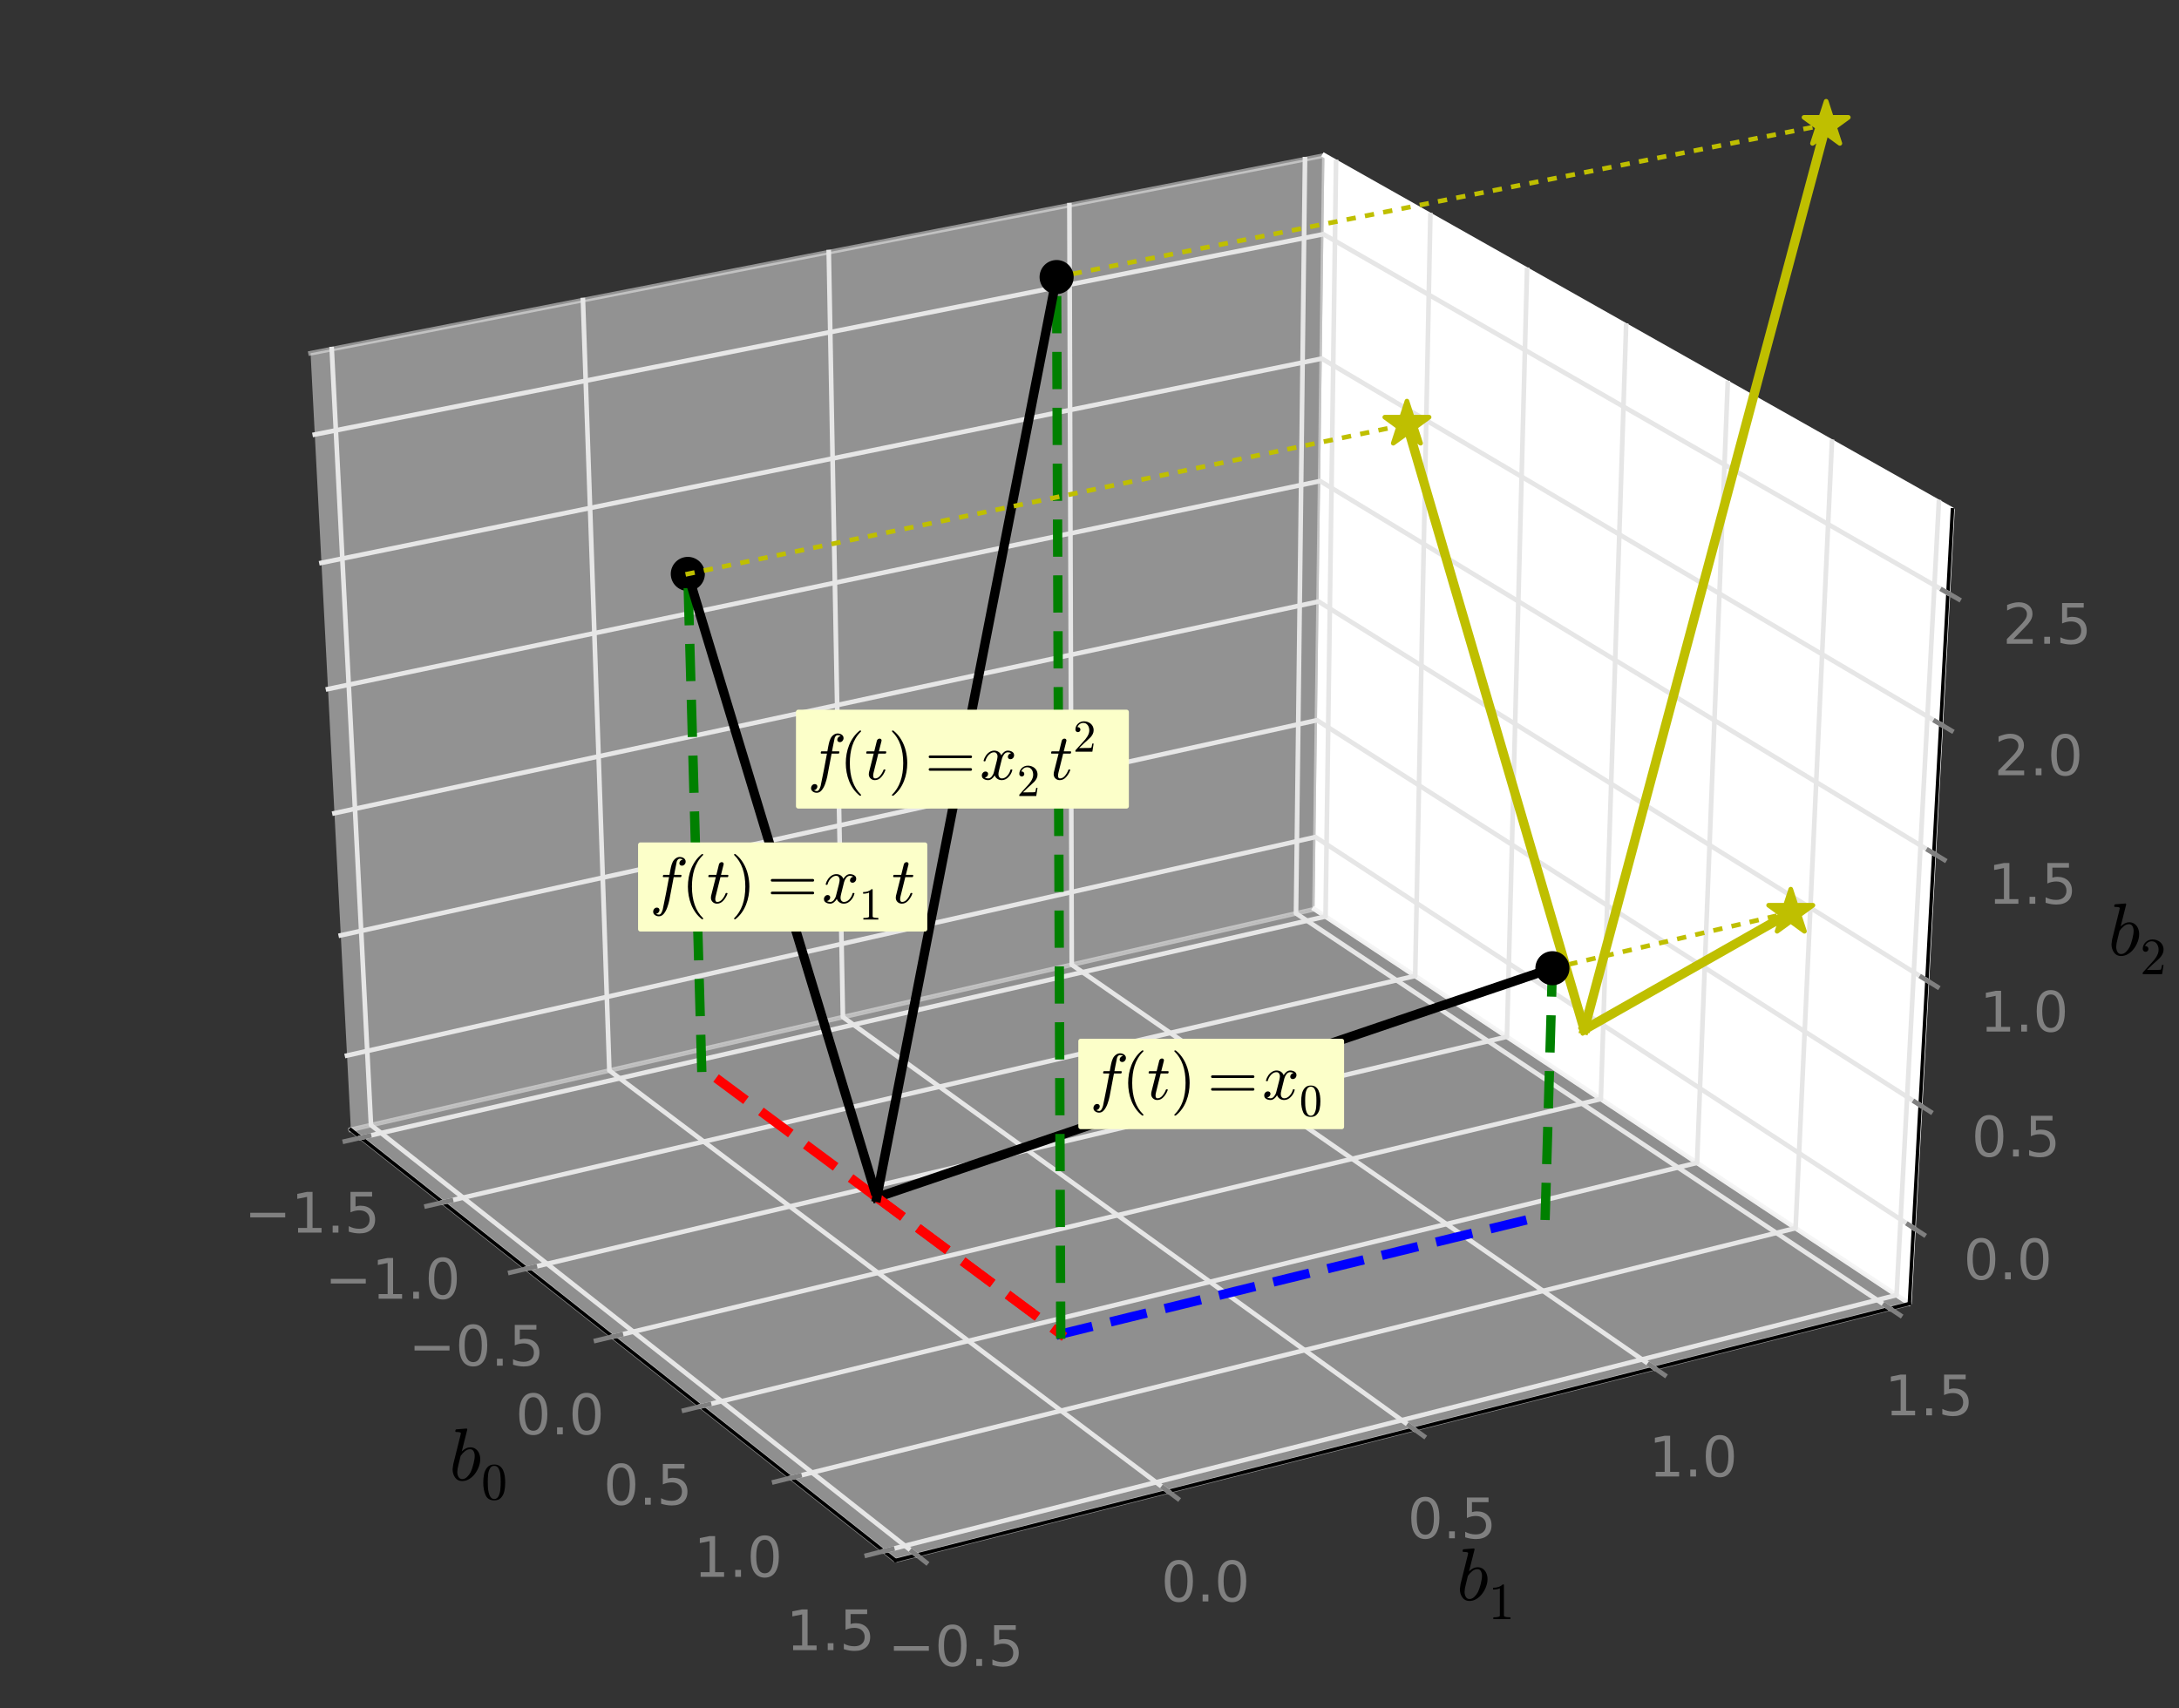 <?xml version="1.0" encoding="utf-8" standalone="no"?>
<!DOCTYPE svg PUBLIC "-//W3C//DTD SVG 1.1//EN"
  "http://www.w3.org/Graphics/SVG/1.1/DTD/svg11.dtd">
<!-- Created with matplotlib (http://matplotlib.org/) -->
<svg height="367pt" version="1.1" viewBox="0 0 468 367" width="468pt" xmlns="http://www.w3.org/2000/svg" xmlns:xlink="http://www.w3.org/1999/xlink">
 <rect x="0" y="0" width="468" height="367" fill="#333333" stroke="none"/>
 <defs>
  <style type="text/css">
*{stroke-linecap:square;stroke-linejoin:round;}
  </style>
 </defs>
 <g id="figure_1">
  <g id="patch_1">
   <path d="
M0 367.2
L468 367.2
L468 0
L0 0
z
" style="fill:none;opacity:0.0;"/>
  </g>
  <g id="patch_2">
   <path d="
M10.8 356.4
L457.2 356.4
L457.2 10.8
L10.8 10.8
z
" style="fill:none;opacity:0.0;"/>
  </g>
  <g id="pane3d_1">
   <g id="patch_3">
    <path d="
M75.363 242.673
L282.326 195.301
L284.453 33.39
L66.704 75.879" style="fill:#f2f2f2;opacity:0.5;stroke:#f2f2f2;"/>
   </g>
  </g>
  <g id="pane3d_2">
   <g id="patch_4">
    <path d="
M282.326 195.301
L410.088 280.035
L419.338 109.521
L284.453 33.39" style="fill:#ffffff;stroke:#ffffff;"/>
   </g>
  </g>
  <g id="pane3d_3">
   <g id="patch_5">
    <path d="
M75.363 242.673
L192.335 335.206
L410.088 280.035
L282.326 195.301" style="fill:#ececec;opacity:0.5;stroke:#ececec;"/>
   </g>
  </g>
  <g id="axis3d_1">
   <g id="line2d_1">
    <path d="
M75.363 242.673
L192.335 335.206" style="fill:none;stroke:#000000;stroke-width:0.75;"/>
   </g>
   <g id="text_1">
    <!-- $b_0$ -->
    <defs>
     <path d="
M17.281 -1.125
Q11.234 -1.125 7.859 3.609
Q4.5 8.344 4.5 14.703
Q4.5 15.625 4.953 18.328
Q5.422 21.047 5.422 21.688
L15.094 60.5
Q15.484 62.203 15.578 63.188
Q15.578 64.797 9.078 64.797
Q8.109 64.797 8.109 66.109
Q8.156 66.359 8.328 66.984
Q8.5 67.625 8.766 67.969
Q9.031 68.312 9.516 68.312
L23 69.391
Q24.219 69.391 24.219 68.109
L16.797 38.625
Q22.469 44.188 28.219 44.188
Q32.469 44.188 35.516 41.938
Q38.578 39.703 40.094 36.031
Q41.609 32.375 41.609 28.219
Q41.609 23.391 39.719 18.234
Q37.844 13.094 34.516 8.672
Q31.203 4.25 26.75 1.562
Q22.312 -1.125 17.281 -1.125
M17.484 1.516
Q20.906 1.516 23.875 4.375
Q26.859 7.234 28.719 10.797
Q30.719 14.797 32.453 21.656
Q34.188 28.516 34.188 32.625
Q34.188 36.188 32.688 38.891
Q31.203 41.609 27.984 41.609
Q24.359 41.609 21.062 38.938
Q17.781 36.281 15.281 32.625
L12.5 21.297
Q10.891 14.984 10.797 11.188
Q10.797 7.422 12.422 4.469
Q14.062 1.516 17.484 1.516" id="Cmmi10-62"/>
     <path d="
M25 -2.203
Q12.75 -2.203 8.328 7.875
Q3.906 17.969 3.906 31.891
Q3.906 40.578 5.484 48.234
Q7.078 55.906 11.781 61.25
Q16.5 66.609 25 66.609
Q31.594 66.609 35.781 63.375
Q39.984 60.156 42.188 55.047
Q44.391 49.953 45.188 44.109
Q46 38.281 46 31.891
Q46 23.297 44.406 15.797
Q42.828 8.297 38.188 3.047
Q33.547 -2.203 25 -2.203
M25 0.391
Q30.562 0.391 33.297 6.094
Q36.031 11.812 36.672 18.75
Q37.312 25.688 37.312 33.5
Q37.312 41.016 36.672 47.359
Q36.031 53.719 33.312 58.859
Q30.609 64.016 25 64.016
Q19.344 64.016 16.609 58.828
Q13.875 53.656 13.234 47.328
Q12.594 41.016 12.594 33.5
Q12.594 27.938 12.859 23
Q13.141 18.062 14.312 12.812
Q15.484 7.562 18.094 3.969
Q20.703 0.391 25 0.391" id="Cmr10-30"/>
    </defs>
    <g transform="translate(96.488 322.559)scale(0.16 -0.16)">
     <use transform="translate(0.0 28.609)" xlink:href="#Cmmi10-62"/>
     <use transform="translate(42.92 3.1)scale(0.7)" xlink:href="#Cmr10-30"/>
    </g>
   </g>
   <g id="Line3DCollection_1">
    <defs>
     <path d="
M77.531 -122.813
L284.701 -170.324
L286.951 -332.4" id="C0_0_cc56c99edb"/>
     <path d="
M95.107 -108.909
L303.951 -157.557
L307.209 -320.966" id="C0_1_e7833f6ae7"/>
     <path d="
M113.115 -94.663
L323.654 -144.489
L327.97 -309.248" id="C0_2_6eb95b8d2a"/>
     <path d="
M131.573 -80.061
L343.827 -131.11
L349.252 -297.237" id="C0_3_75767292d0"/>
     <path d="
M150.495 -65.092
L364.487 -117.408
L371.074 -284.92" id="C0_4_7adedf9a8d"/>
     <path d="
M169.902 -49.74
L385.651 -103.372
L393.458 -272.286" id="C0_5_cd16105e65"/>
     <path d="
M189.81 -33.991
L407.339 -88.988
L416.425 -259.323" id="C0_6_b8be40af6e"/>
    </defs>
    <use style="fill:none;stroke:#e6e6e6;stroke-linecap:butt;" x="0" xlink:href="#C0_0_cc56c99edb" y="367.2"/>
    <use style="fill:none;stroke:#e6e6e6;stroke-linecap:butt;" x="0" xlink:href="#C0_1_e7833f6ae7" y="367.2"/>
    <use style="fill:none;stroke:#e6e6e6;stroke-linecap:butt;" x="0" xlink:href="#C0_2_6eb95b8d2a" y="367.2"/>
    <use style="fill:none;stroke:#e6e6e6;stroke-linecap:butt;" x="0" xlink:href="#C0_3_75767292d0" y="367.2"/>
    <use style="fill:none;stroke:#e6e6e6;stroke-linecap:butt;" x="0" xlink:href="#C0_4_7adedf9a8d" y="367.2"/>
    <use style="fill:none;stroke:#e6e6e6;stroke-linecap:butt;" x="0" xlink:href="#C0_5_cd16105e65" y="367.2"/>
    <use style="fill:none;stroke:#e6e6e6;stroke-linecap:butt;" x="0" xlink:href="#C0_6_b8be40af6e" y="367.2"/>
   </g>
   <g id="xtick_1">
    <g id="line2d_2">
     <path d="
M79.259 243.991
L74.07 245.181" style="fill:none;stroke:#808080;"/>
    </g>
    <g id="text_2">
     <!-- −1.5 -->
     <defs>
      <path d="
M12.406 8.297
L28.516 8.297
L28.516 63.922
L10.984 60.406
L10.984 69.391
L28.422 72.906
L38.281 72.906
L38.281 8.297
L54.391 8.297
L54.391 0
L12.406 0
z
" id="DejaVuSans-31"/>
      <path d="
M10.688 12.406
L21 12.406
L21 0
L10.688 0
z
" id="DejaVuSans-2e"/>
      <path d="
M10.797 72.906
L49.516 72.906
L49.516 64.594
L19.828 64.594
L19.828 46.734
Q21.969 47.469 24.109 47.828
Q26.266 48.188 28.422 48.188
Q40.625 48.188 47.75 41.5
Q54.891 34.812 54.891 23.391
Q54.891 11.625 47.562 5.094
Q40.234 -1.422 26.906 -1.422
Q22.312 -1.422 17.547 -0.641
Q12.797 0.141 7.719 1.703
L7.719 11.625
Q12.109 9.234 16.797 8.062
Q21.484 6.891 26.703 6.891
Q35.156 6.891 40.078 11.328
Q45.016 15.766 45.016 23.391
Q45.016 31 40.078 35.438
Q35.156 39.891 26.703 39.891
Q22.75 39.891 18.812 39.016
Q14.891 38.141 10.797 36.281
z
" id="DejaVuSans-35"/>
      <path d="
M10.594 35.5
L73.188 35.5
L73.188 27.203
L10.594 27.203
z
" id="DejaVuSans-2212"/>
     </defs>
     <g style="fill:#808080;" transform="translate(52.476 264.79)scale(0.12 -0.12)">
      <use xlink:href="#DejaVuSans-2212"/>
      <use x="83.789" xlink:href="#DejaVuSans-31"/>
      <use x="147.412" xlink:href="#DejaVuSans-2e"/>
      <use x="179.199" xlink:href="#DejaVuSans-35"/>
     </g>
    </g>
   </g>
   <g id="xtick_2">
    <g id="line2d_3">
     <path d="
M96.85 257.885
L91.616 259.104" style="fill:none;stroke:#808080;"/>
    </g>
    <g id="text_3">
     <!-- −1.0 -->
     <defs>
      <path d="
M31.781 66.406
Q24.172 66.406 20.328 58.906
Q16.5 51.422 16.5 36.375
Q16.5 21.391 20.328 13.891
Q24.172 6.391 31.781 6.391
Q39.453 6.391 43.281 13.891
Q47.125 21.391 47.125 36.375
Q47.125 51.422 43.281 58.906
Q39.453 66.406 31.781 66.406
M31.781 74.219
Q44.047 74.219 50.516 64.516
Q56.984 54.828 56.984 36.375
Q56.984 17.969 50.516 8.266
Q44.047 -1.422 31.781 -1.422
Q19.531 -1.422 13.062 8.266
Q6.594 17.969 6.594 36.375
Q6.594 54.828 13.062 64.516
Q19.531 74.219 31.781 74.219" id="DejaVuSans-30"/>
     </defs>
     <g style="fill:#808080;" transform="translate(69.778 278.988)scale(0.12 -0.12)">
      <use xlink:href="#DejaVuSans-2212"/>
      <use x="83.789" xlink:href="#DejaVuSans-31"/>
      <use x="147.412" xlink:href="#DejaVuSans-2e"/>
      <use x="179.199" xlink:href="#DejaVuSans-30"/>
     </g>
    </g>
   </g>
   <g id="xtick_3">
    <g id="line2d_4">
     <path d="
M114.874 272.121
L109.595 273.371" style="fill:none;stroke:#808080;"/>
    </g>
    <g id="text_4">
     <!-- −0.5 -->
     <g style="fill:#808080;" transform="translate(87.761 293.373)scale(0.12 -0.12)">
      <use xlink:href="#DejaVuSans-2212"/>
      <use x="83.789" xlink:href="#DejaVuSans-30"/>
      <use x="147.412" xlink:href="#DejaVuSans-2e"/>
      <use x="179.199" xlink:href="#DejaVuSans-35"/>
     </g>
    </g>
   </g>
   <g id="xtick_4">
    <g id="line2d_5">
     <path d="
M133.346 286.712
L128.021 287.993" style="fill:none;stroke:#808080;"/>
    </g>
    <g id="text_5">
     <!-- 0.0 -->
     <g style="fill:#808080;" transform="translate(110.724 308.117)scale(0.12 -0.12)">
      <use xlink:href="#DejaVuSans-30"/>
      <use x="63.623" xlink:href="#DejaVuSans-2e"/>
      <use x="95.41" xlink:href="#DejaVuSans-30"/>
     </g>
    </g>
   </g>
   <g id="xtick_5">
    <g id="line2d_6">
     <path d="
M152.285 301.67
L146.913 302.984" style="fill:none;stroke:#808080;"/>
    </g>
    <g id="text_6">
     <!-- 0.5 -->
     <g style="fill:#808080;" transform="translate(129.613 323.233)scale(0.12 -0.12)">
      <use xlink:href="#DejaVuSans-30"/>
      <use x="63.623" xlink:href="#DejaVuSans-2e"/>
      <use x="95.41" xlink:href="#DejaVuSans-35"/>
     </g>
    </g>
   </g>
   <g id="xtick_6">
    <g id="line2d_7">
     <path d="
M171.707 317.011
L166.288 318.358" style="fill:none;stroke:#808080;"/>
    </g>
    <g id="text_7">
     <!-- 1.0 -->
     <g style="fill:#808080;" transform="translate(148.992 338.735)scale(0.12 -0.12)">
      <use xlink:href="#DejaVuSans-31"/>
      <use x="63.623" xlink:href="#DejaVuSans-2e"/>
      <use x="95.41" xlink:href="#DejaVuSans-30"/>
     </g>
    </g>
   </g>
   <g id="xtick_7">
    <g id="line2d_8">
     <path d="
M191.631 332.749
L186.165 334.131" style="fill:none;stroke:#808080;"/>
    </g>
    <g id="text_8">
     <!-- 1.5 -->
     <g style="fill:#808080;" transform="translate(168.858 354.48)scale(0.12 -0.12)">
      <use xlink:href="#DejaVuSans-31"/>
      <use x="63.623" xlink:href="#DejaVuSans-2e"/>
      <use x="95.41" xlink:href="#DejaVuSans-35"/>
     </g>
    </g>
   </g>
  </g>
  <g id="axis3d_2">
   <g id="line2d_9">
    <path d="
M410.088 280.035
L192.335 335.206" style="fill:none;stroke:#000000;stroke-width:0.75;"/>
   </g>
   <g id="text_9">
    <!-- $b_1$ -->
    <defs>
     <path d="
M9.281 0
L9.281 3.516
Q21.781 3.516 21.781 6.688
L21.781 59.188
Q16.609 56.688 8.688 56.688
L8.688 60.203
Q20.953 60.203 27.203 66.609
L28.609 66.609
Q28.953 66.609 29.266 66.328
Q29.594 66.062 29.594 65.719
L29.594 6.688
Q29.594 3.516 42.094 3.516
L42.094 0
z
" id="Cmr10-31"/>
    </defs>
    <g transform="translate(312.829 347.999)scale(0.16 -0.16)">
     <use transform="translate(0.0 26.609)" xlink:href="#Cmmi10-62"/>
     <use transform="translate(42.92 1.1)scale(0.7)" xlink:href="#Cmr10-31"/>
    </g>
   </g>
   <g id="Line3DCollection_2">
    <defs>
     <path d="
M71.253 -292.209
L79.678 -125.515
L196.89 -33.148" id="C1_0_1060839b27"/>
     <path d="
M125.204 -302.736
L130.877 -137.234
L250.887 -46.829" id="C1_1_8614a6eb08"/>
     <path d="
M178.002 -313.039
L181.036 -148.715
L303.699 -60.21" id="C1_2_8cbb50f770"/>
     <path d="
M229.684 -323.123
L230.185 -159.964
L355.366 -73.301" id="C1_3_397aeb8ebd"/>
     <path d="
M280.284 -332.997
L278.355 -170.99
L405.923 -86.11" id="C1_4_7b15a0a67c"/>
    </defs>
    <use style="fill:none;stroke:#e6e6e6;stroke-linecap:butt;" x="0" xlink:href="#C1_0_1060839b27" y="367.2"/>
    <use style="fill:none;stroke:#e6e6e6;stroke-linecap:butt;" x="0" xlink:href="#C1_1_8614a6eb08" y="367.2"/>
    <use style="fill:none;stroke:#e6e6e6;stroke-linecap:butt;" x="0" xlink:href="#C1_2_8cbb50f770" y="367.2"/>
    <use style="fill:none;stroke:#e6e6e6;stroke-linecap:butt;" x="0" xlink:href="#C1_3_397aeb8ebd" y="367.2"/>
    <use style="fill:none;stroke:#e6e6e6;stroke-linecap:butt;" x="0" xlink:href="#C1_4_7b15a0a67c" y="367.2"/>
   </g>
   <g id="xtick_8">
    <g id="line2d_10">
     <path d="
M195.877 333.254
L198.919 335.652" style="fill:none;stroke:#808080;"/>
    </g>
    <g id="text_10">
     <!-- −0.5 -->
     <g style="fill:#808080;" transform="translate(190.716 357.88)scale(0.12 -0.12)">
      <use xlink:href="#DejaVuSans-2212"/>
      <use x="83.789" xlink:href="#DejaVuSans-30"/>
      <use x="147.412" xlink:href="#DejaVuSans-2e"/>
      <use x="179.199" xlink:href="#DejaVuSans-35"/>
     </g>
    </g>
   </g>
   <g id="xtick_9">
    <g id="line2d_11">
     <path d="
M249.85 319.591
L252.963 321.935" style="fill:none;stroke:#808080;"/>
    </g>
    <g id="text_11">
     <!-- 0.0 -->
     <g style="fill:#808080;" transform="translate(249.376 344.013)scale(0.12 -0.12)">
      <use xlink:href="#DejaVuSans-30"/>
      <use x="63.623" xlink:href="#DejaVuSans-2e"/>
      <use x="95.41" xlink:href="#DejaVuSans-30"/>
     </g>
    </g>
   </g>
   <g id="xtick_10">
    <g id="line2d_12">
     <path d="
M302.641 306.226
L305.82 308.52" style="fill:none;stroke:#808080;"/>
    </g>
    <g id="text_12">
     <!-- 0.5 -->
     <g style="fill:#808080;" transform="translate(302.313 330.45)scale(0.12 -0.12)">
      <use xlink:href="#DejaVuSans-30"/>
      <use x="63.623" xlink:href="#DejaVuSans-2e"/>
      <use x="95.41" xlink:href="#DejaVuSans-35"/>
     </g>
    </g>
   </g>
   <g id="xtick_11">
    <g id="line2d_13">
     <path d="
M354.287 293.152
L357.528 295.396" style="fill:none;stroke:#808080;"/>
    </g>
    <g id="text_13">
     <!-- 1.0 -->
     <g style="fill:#808080;" transform="translate(354.114 317.182)scale(0.12 -0.12)">
      <use xlink:href="#DejaVuSans-31"/>
      <use x="63.623" xlink:href="#DejaVuSans-2e"/>
      <use x="95.41" xlink:href="#DejaVuSans-30"/>
     </g>
    </g>
   </g>
   <g id="xtick_12">
    <g id="line2d_14">
     <path d="
M404.825 280.358
L408.125 282.555" style="fill:none;stroke:#808080;"/>
    </g>
    <g id="text_14">
     <!-- 1.5 -->
     <g style="fill:#808080;" transform="translate(404.793 304.042)scale(0.12 -0.12)">
      <use xlink:href="#DejaVuSans-31"/>
      <use x="63.623" xlink:href="#DejaVuSans-2e"/>
      <use x="95.41" xlink:href="#DejaVuSans-35"/>
     </g>
    </g>
   </g>
  </g>
  <g id="axis3d_3">
   <g id="line2d_15">
    <path d="
M410.088 280.035
L419.338 109.521" style="fill:none;stroke:#000000;stroke-width:0.75;"/>
   </g>
   <g id="text_15">
    <!-- $b_2$ -->
    <defs>
     <path d="
M4.984 0
L4.984 2.688
Q4.984 2.938 5.172 3.219
L20.703 20.406
Q24.219 24.219 26.406 26.797
Q28.609 29.391 30.75 32.766
Q32.906 36.141 34.156 39.625
Q35.406 43.109 35.406 47.016
Q35.406 51.125 33.891 54.859
Q32.375 58.594 29.375 60.844
Q26.375 63.094 22.125 63.094
Q17.781 63.094 14.312 60.469
Q10.844 57.859 9.422 53.719
Q9.812 53.812 10.5 53.812
Q12.75 53.812 14.328 52.297
Q15.922 50.781 15.922 48.391
Q15.922 46.094 14.328 44.5
Q12.75 42.922 10.5 42.922
Q8.156 42.922 6.562 44.547
Q4.984 46.188 4.984 48.391
Q4.984 52.156 6.391 55.438
Q7.812 58.734 10.469 61.297
Q13.141 63.875 16.484 65.234
Q19.828 66.609 23.578 66.609
Q29.297 66.609 34.219 64.188
Q39.156 61.766 42.031 57.344
Q44.922 52.938 44.922 47.016
Q44.922 42.672 43.016 38.766
Q41.109 34.859 38.125 31.656
Q35.156 28.469 30.516 24.406
Q25.875 20.359 24.422 19
L13.094 8.109
L22.703 8.109
Q29.781 8.109 34.547 8.219
Q39.312 8.344 39.594 8.594
Q40.766 9.859 42 17.828
L44.922 17.828
L42.094 0
z
" id="Cmr10-32"/>
    </defs>
    <g transform="translate(452.784 209.448)scale(0.16 -0.16)">
     <use transform="translate(0.0 26.609)" xlink:href="#Cmmi10-62"/>
     <use transform="translate(42.92 1.1)scale(0.7)" xlink:href="#Cmr10-32"/>
    </g>
   </g>
   <g id="Line3DCollection_3">
    <defs>
     <path d="
M410.97 -103.421
L282.529 -187.389
L74.536 -140.453" id="C2_0_db8938be6b"/>
     <path d="
M412.4 -129.783
L282.859 -212.485
L73.196 -166.269" id="C2_1_fb6f263d83"/>
     <path d="
M413.854 -156.591
L283.194 -237.974
L71.834 -192.507" id="C2_2_fd8ed0588b"/>
     <path d="
M415.333 -183.854
L283.534 -263.865
L70.449 -219.177" id="C2_3_33d73b106f"/>
     <path d="
M416.838 -211.586
L283.879 -290.167
L69.042 -246.29" id="C2_4_c0963af50c"/>
     <path d="
M418.368 -239.797
L284.23 -316.89
L67.611 -273.856" id="C2_5_cfdc1482a5"/>
    </defs>
    <use style="fill:none;stroke:#e6e6e6;stroke-linecap:butt;" x="0" xlink:href="#C2_0_db8938be6b" y="367.2"/>
    <use style="fill:none;stroke:#e6e6e6;stroke-linecap:butt;" x="0" xlink:href="#C2_1_fb6f263d83" y="367.2"/>
    <use style="fill:none;stroke:#e6e6e6;stroke-linecap:butt;" x="0" xlink:href="#C2_2_fd8ed0588b" y="367.2"/>
    <use style="fill:none;stroke:#e6e6e6;stroke-linecap:butt;" x="0" xlink:href="#C2_3_33d73b106f" y="367.2"/>
    <use style="fill:none;stroke:#e6e6e6;stroke-linecap:butt;" x="0" xlink:href="#C2_4_c0963af50c" y="367.2"/>
    <use style="fill:none;stroke:#e6e6e6;stroke-linecap:butt;" x="0" xlink:href="#C2_5_cfdc1482a5" y="367.2"/>
   </g>
   <g id="xtick_13">
    <g id="line2d_16">
     <path d="
M409.863 263.056
L413.187 265.229" style="fill:none;stroke:#808080;"/>
    </g>
    <g id="text_16">
     <!-- 0.0 -->
     <g style="fill:#808080;" transform="translate(421.717 274.831)scale(0.12 -0.12)">
      <use xlink:href="#DejaVuSans-30"/>
      <use x="63.623" xlink:href="#DejaVuSans-2e"/>
      <use x="95.41" xlink:href="#DejaVuSans-30"/>
     </g>
    </g>
   </g>
   <g id="xtick_14">
    <g id="line2d_17">
     <path d="
M411.283 236.704
L414.638 238.845" style="fill:none;stroke:#808080;"/>
    </g>
    <g id="text_17">
     <!-- 0.5 -->
     <g style="fill:#808080;" transform="translate(423.439 248.438)scale(0.12 -0.12)">
      <use xlink:href="#DejaVuSans-30"/>
      <use x="63.623" xlink:href="#DejaVuSans-2e"/>
      <use x="95.41" xlink:href="#DejaVuSans-35"/>
     </g>
    </g>
   </g>
   <g id="xtick_15">
    <g id="line2d_18">
     <path d="
M412.727 209.907
L416.113 212.016" style="fill:none;stroke:#808080;"/>
    </g>
    <g id="text_18">
     <!-- 1.0 -->
     <g style="fill:#808080;" transform="translate(425.2 221.598)scale(0.12 -0.12)">
      <use xlink:href="#DejaVuSans-31"/>
      <use x="63.623" xlink:href="#DejaVuSans-2e"/>
      <use x="95.41" xlink:href="#DejaVuSans-30"/>
     </g>
    </g>
   </g>
   <g id="xtick_16">
    <g id="line2d_19">
     <path d="
M414.195 182.655
L417.613 184.73" style="fill:none;stroke:#808080;"/>
    </g>
    <g id="text_19">
     <!-- 1.5 -->
     <g style="fill:#808080;" transform="translate(426.977 194.143)scale(0.12 -0.12)">
      <use xlink:href="#DejaVuSans-31"/>
      <use x="63.623" xlink:href="#DejaVuSans-2e"/>
      <use x="95.41" xlink:href="#DejaVuSans-35"/>
     </g>
    </g>
   </g>
   <g id="xtick_17">
    <g id="line2d_20">
     <path d="
M415.689 154.935
L419.139 156.974" style="fill:none;stroke:#808080;"/>
    </g>
    <g id="text_20">
     <!-- 2.0 -->
     <defs>
      <path d="
M19.188 8.297
L53.609 8.297
L53.609 0
L7.328 0
L7.328 8.297
Q12.938 14.109 22.625 23.891
Q32.328 33.688 34.812 36.531
Q39.547 41.844 41.422 45.531
Q43.312 49.219 43.312 52.781
Q43.312 58.594 39.234 62.25
Q35.156 65.922 28.609 65.922
Q23.969 65.922 18.812 64.312
Q13.672 62.703 7.812 59.422
L7.812 69.391
Q13.766 71.781 18.938 73
Q24.125 74.219 28.422 74.219
Q39.75 74.219 46.484 68.547
Q53.219 62.891 53.219 53.422
Q53.219 48.922 51.531 44.891
Q49.859 40.875 45.406 35.406
Q44.188 33.984 37.641 27.219
Q31.109 20.453 19.188 8.297" id="DejaVuSans-32"/>
     </defs>
     <g style="fill:#808080;" transform="translate(428.311 166.534)scale(0.12 -0.12)">
      <use xlink:href="#DejaVuSans-32"/>
      <use x="63.623" xlink:href="#DejaVuSans-2e"/>
      <use x="95.41" xlink:href="#DejaVuSans-30"/>
     </g>
    </g>
   </g>
   <g id="xtick_18">
    <g id="line2d_21">
     <path d="
M417.209 126.736
L420.692 128.738" style="fill:none;stroke:#808080;"/>
    </g>
    <g id="text_21">
     <!-- 2.5 -->
     <g style="fill:#808080;" transform="translate(430.145 138.285)scale(0.12 -0.12)">
      <use xlink:href="#DejaVuSans-32"/>
      <use x="63.623" xlink:href="#DejaVuSans-2e"/>
      <use x="95.41" xlink:href="#DejaVuSans-35"/>
     </g>
    </g>
   </g>
  </g>
  <g id="axes_1">
   <g id="Patch3DCollection_1">
    <defs>
     <path d="
M3.06162e-16 -5
L-1.123 -1.545
L-4.755 -1.545
L-1.816 0.59
L-2.939 4.045
L-3.5083e-16 1.91
L2.939 4.045
L1.816 0.59
L4.755 -1.545
L1.123 -1.545
z
" id="C3_0_2f6885a0d4"/>
    </defs>
    <g clip-path="url(#p11fa2e705c)">
     <use style="fill:#bfbf00;stroke:#bfbf00;stroke-linecap:butt;" x="302.179" xlink:href="#C3_0_2f6885a0d4" y="91.166"/>
    </g>
   </g>
   <g id="Patch3DCollection_2">
    <defs>
     <path d="
M0 3.162
C0.839 3.162 1.643 2.829 2.236 2.236
C2.829 1.643 3.162 0.839 3.162 0
C3.162 -0.839 2.829 -1.643 2.236 -2.236
C1.643 -2.829 0.839 -3.162 0 -3.162
C-0.839 -3.162 -1.643 -2.829 -2.236 -2.236
C-2.829 -1.643 -3.162 -0.839 -3.162 0
C-3.162 0.839 -2.829 1.643 -2.236 2.236
C-1.643 2.829 -0.839 3.162 0 3.162
z
" id="C4_0_b69519a06d"/>
    </defs>
    <g clip-path="url(#p11fa2e705c)">
     <use style="stroke:#000000;stroke-linecap:butt;" x="147.728" xlink:href="#C4_0_b69519a06d" y="123.289"/>
    </g>
   </g>
   <g id="Patch3DCollection_3">
    <defs>
     <path d="
M3.06162e-16 -5
L-1.123 -1.545
L-4.755 -1.545
L-1.816 0.59
L-2.939 4.045
L-3.5083e-16 1.91
L2.939 4.045
L1.816 0.59
L4.755 -1.545
L1.123 -1.545
z
" id="C5_0_2f6885a0d4"/>
    </defs>
    <g clip-path="url(#p11fa2e705c)">
     <use style="fill:#bfbf00;stroke:#bfbf00;stroke-linecap:butt;" x="384.615" xlink:href="#C5_0_2f6885a0d4" y="196.01"/>
    </g>
   </g>
   <g id="line2d_22">
    <path clip-path="url(#p11fa2e705c)" d="
M188.308 257.231
L227.823 286.593" style="fill:none;stroke:#ff0000;stroke-dasharray:6,6;stroke-dashoffset:0.0;stroke-linecap:butt;stroke-width:2;"/>
   </g>
   <g id="line2d_23">
    <path clip-path="url(#p11fa2e705c)" d="
M227.823 286.593
L331.879 261.08" style="fill:none;stroke:#0000ff;stroke-dasharray:6,6;stroke-dashoffset:0.0;stroke-linecap:butt;stroke-width:2;"/>
   </g>
   <g id="line2d_24">
    <path clip-path="url(#p11fa2e705c)" d="
M331.879 261.08
L333.426 207.991" style="fill:none;stroke:#008000;stroke-dasharray:6,6;stroke-dashoffset:0.0;stroke-linecap:butt;stroke-width:2;"/>
   </g>
   <g id="line2d_25">
    <path clip-path="url(#p11fa2e705c)" d="
M188.308 257.231
L333.426 207.991" style="fill:none;stroke:#000000;stroke-width:2;"/>
   </g>
   <g id="line2d_26">
    <path clip-path="url(#p11fa2e705c)" d="
M188.308 257.231
L150.701 229.288" style="fill:none;stroke:#ff0000;stroke-dasharray:6,6;stroke-dashoffset:0.0;stroke-linecap:butt;stroke-width:2;"/>
   </g>
   <g id="line2d_27">
    <path clip-path="url(#p11fa2e705c)" d="
M150.701 229.288
L150.701 229.288" style="fill:none;stroke:#0000ff;stroke-dasharray:6,6;stroke-dashoffset:0.0;stroke-linecap:butt;stroke-width:2;"/>
   </g>
   <g id="line2d_28">
    <path clip-path="url(#p11fa2e705c)" d="
M150.701 229.288
L147.728 123.289" style="fill:none;stroke:#008000;stroke-dasharray:6,6;stroke-dashoffset:0.0;stroke-linecap:butt;stroke-width:2;"/>
   </g>
   <g id="line2d_29">
    <path clip-path="url(#p11fa2e705c)" d="
M188.308 257.231
L147.728 123.289" style="fill:none;stroke:#000000;stroke-width:2;"/>
   </g>
   <g id="line2d_30">
    <path clip-path="url(#p11fa2e705c)" d="
M188.308 257.231
L227.823 286.593" style="fill:none;stroke:#ff0000;stroke-dasharray:6,6;stroke-dashoffset:0.0;stroke-linecap:butt;stroke-width:2;"/>
   </g>
   <g id="line2d_31">
    <path clip-path="url(#p11fa2e705c)" d="
M227.823 286.593
L227.823 286.593" style="fill:none;stroke:#0000ff;stroke-dasharray:6,6;stroke-dashoffset:0.0;stroke-linecap:butt;stroke-width:2;"/>
   </g>
   <g id="line2d_32">
    <path clip-path="url(#p11fa2e705c)" d="
M227.823 286.593
L226.937 59.517" style="fill:none;stroke:#008000;stroke-dasharray:6,6;stroke-dashoffset:0.0;stroke-linecap:butt;stroke-width:2;"/>
   </g>
   <g id="line2d_33">
    <path clip-path="url(#p11fa2e705c)" d="
M188.308 257.231
L226.937 59.517" style="fill:none;stroke:#000000;stroke-width:2;"/>
   </g>
   <g id="line2d_34">
    <path clip-path="url(#p11fa2e705c)" d="
M333.426 207.991
L384.615 196.01" style="fill:none;stroke:#bfbf00;stroke-dasharray:1,3;stroke-dashoffset:0.0;stroke-linecap:butt;"/>
   </g>
   <g id="line2d_35">
    <path clip-path="url(#p11fa2e705c)" d="
M340.259 221.192
L384.615 196.01" style="fill:none;stroke:#bfbf00;stroke-width:2;"/>
   </g>
   <g id="line2d_36">
    <path clip-path="url(#p11fa2e705c)" d="
M147.728 123.289
L302.179 91.166" style="fill:none;stroke:#bfbf00;stroke-dasharray:1,3;stroke-dashoffset:0.0;stroke-linecap:butt;"/>
   </g>
   <g id="line2d_37">
    <path clip-path="url(#p11fa2e705c)" d="
M340.259 221.192
L302.179 91.166" style="fill:none;stroke:#bfbf00;stroke-width:2;"/>
   </g>
   <g id="line2d_38">
    <path clip-path="url(#p11fa2e705c)" d="
M226.937 59.517
L392.218 26.757" style="fill:none;stroke:#bfbf00;stroke-dasharray:1,3;stroke-dashoffset:0.0;stroke-linecap:butt;"/>
   </g>
   <g id="line2d_39">
    <path clip-path="url(#p11fa2e705c)" d="
M340.259 221.192
L392.218 26.757" style="fill:none;stroke:#bfbf00;stroke-width:2;"/>
   </g>
   <g id="Patch3DCollection_4">
    <defs>
     <path d="
M0 3.162
C0.839 3.162 1.643 2.829 2.236 2.236
C2.829 1.643 3.162 0.839 3.162 0
C3.162 -0.839 2.829 -1.643 2.236 -2.236
C1.643 -2.829 0.839 -3.162 0 -3.162
C-0.839 -3.162 -1.643 -2.829 -2.236 -2.236
C-2.829 -1.643 -3.162 -0.839 -3.162 0
C-3.162 0.839 -2.829 1.643 -2.236 2.236
C-1.643 2.829 -0.839 3.162 0 3.162
z
" id="C6_0_b69519a06d"/>
    </defs>
    <g clip-path="url(#p11fa2e705c)">
     <use style="stroke:#000000;stroke-linecap:butt;" x="333.426" xlink:href="#C6_0_b69519a06d" y="207.991"/>
    </g>
   </g>
   <g id="text_22">
    <g id="patch_6">
     <path d="
M232.101 242.067
L288.181 242.067
L288.181 223.647
L232.101 223.647
z
" style="fill:#fcffc9;stroke:#fcffc9;"/>
    </g>
    <!-- $f(t)=x_0$ -->
    <defs>
     <path d="
M31 -24.812
Q25.438 -20.406 21.406 -14.719
Q17.391 -9.031 14.812 -2.578
Q12.25 3.859 10.984 10.891
Q9.719 17.922 9.719 25
Q9.719 32.172 10.984 39.203
Q12.25 46.234 14.859 52.734
Q17.484 59.234 21.531 64.891
Q25.594 70.562 31 74.812
Q31 75 31.5 75
L32.422 75
Q32.719 75 32.953 74.734
Q33.203 74.469 33.203 74.125
Q33.203 73.688 33.016 73.484
Q28.125 68.703 24.875 63.234
Q21.625 57.766 19.641 51.578
Q17.672 45.406 16.797 38.781
Q15.922 32.172 15.922 25
Q15.922 -6.781 32.906 -23.297
Q33.203 -23.578 33.203 -24.125
Q33.203 -24.359 32.938 -24.672
Q32.672 -25 32.422 -25
L31.5 -25
Q31 -25 31 -24.812" id="Cmr10-28"/>
     <path d="
M6.5 -25
Q5.609 -25 5.609 -24.125
Q5.609 -23.688 5.812 -23.484
Q22.906 -6.781 22.906 25
Q22.906 56.781 6 73.297
Q5.609 73.531 5.609 74.125
Q5.609 74.469 5.875 74.734
Q6.156 75 6.5 75
L7.422 75
Q7.719 75 7.906 74.812
Q15.094 69.141 19.875 61.031
Q24.656 52.938 26.875 43.75
Q29.109 34.578 29.109 25
Q29.109 17.922 27.906 11.062
Q26.703 4.203 24.094 -2.453
Q21.484 -9.125 17.484 -14.766
Q13.484 -20.406 7.906 -24.812
Q7.719 -25 7.422 -25
z
" id="Cmr10-29"/>
     <path d="
M9.719 -16.5
Q11.578 -17.922 14.203 -17.922
Q17.781 -17.922 20.016 -10.016
Q20.953 -6.203 25.094 15.094
L29.688 39.594
L21.094 39.594
Q20.125 39.594 20.125 40.922
Q20.516 43.109 21.391 43.109
L30.328 43.109
L31.5 49.609
Q32.078 52.641 32.562 54.812
Q33.062 56.984 33.625 58.828
Q34.188 60.688 35.297 62.984
Q37.016 66.266 39.922 68.391
Q42.828 70.516 46.188 70.516
Q48.391 70.516 50.469 69.703
Q52.547 68.891 53.859 67.281
Q55.172 65.672 55.172 63.484
Q55.172 60.938 53.484 59.047
Q51.812 57.172 49.422 57.172
Q47.797 57.172 46.656 58.172
Q45.516 59.188 45.516 60.797
Q45.516 62.984 47 64.625
Q48.484 66.266 50.688 66.5
Q48.828 67.922 46.094 67.922
Q44.578 67.922 43.234 66.5
Q41.891 65.094 41.5 63.484
Q40.875 60.938 38.719 49.703
L37.5 43.109
L47.797 43.109
Q48.781 43.109 48.781 41.797
Q48.734 41.547 48.578 40.938
Q48.438 40.328 48.172 39.953
Q47.906 39.594 47.516 39.594
L36.812 39.594
L32.172 15.188
Q31.297 9.859 30.141 4.359
Q29 -1.125 26.922 -6.906
Q24.859 -12.703 21.625 -16.609
Q18.406 -20.516 14.016 -20.516
Q10.641 -20.516 7.984 -18.578
Q5.328 -16.656 5.328 -13.484
Q5.328 -10.938 6.953 -9.047
Q8.594 -7.172 11.078 -7.172
Q12.75 -7.172 13.859 -8.172
Q14.984 -9.188 14.984 -10.797
Q14.984 -12.938 13.391 -14.719
Q11.812 -16.5 9.719 -16.5" id="Cmmi10-66"/>
     <path d="
M6.203 8.109
Q6.203 9.578 6.5 10.891
L13.719 39.594
L3.219 39.594
Q2.203 39.594 2.203 40.922
Q2.594 43.109 3.516 43.109
L14.594 43.109
L18.609 59.422
Q19 60.75 20.172 61.672
Q21.344 62.594 22.797 62.594
Q24.078 62.594 24.922 61.828
Q25.781 61.078 25.781 59.812
Q25.781 59.516 25.75 59.344
Q25.734 59.188 25.688 58.984
L21.688 43.109
L31.984 43.109
Q33.016 43.109 33.016 41.797
Q32.953 41.547 32.812 40.953
Q32.672 40.375 32.422 39.984
Q32.172 39.594 31.688 39.594
L20.797 39.594
L13.625 10.688
Q12.891 7.859 12.891 5.812
Q12.891 1.516 15.828 1.516
Q20.219 1.516 23.609 5.641
Q27 9.766 28.812 14.703
Q29.203 15.281 29.594 15.281
L30.812 15.281
Q31.203 15.281 31.438 15.016
Q31.688 14.75 31.688 14.406
Q31.688 14.203 31.594 14.109
Q29.391 8.062 25.188 3.469
Q21 -1.125 15.578 -1.125
Q11.625 -1.125 8.906 1.453
Q6.203 4.047 6.203 8.109" id="Cmmi10-74"/>
     <path d="
M7.516 13.281
Q6.688 13.281 6.141 13.906
Q5.609 14.547 5.609 15.281
Q5.609 16.109 6.141 16.688
Q6.688 17.281 7.516 17.281
L70.312 17.281
Q71.047 17.281 71.578 16.688
Q72.125 16.109 72.125 15.281
Q72.125 14.547 71.578 13.906
Q71.047 13.281 70.312 13.281
z

M7.516 32.719
Q6.688 32.719 6.141 33.297
Q5.609 33.891 5.609 34.719
Q5.609 35.453 6.141 36.078
Q6.688 36.719 7.516 36.719
L70.312 36.719
Q71.047 36.719 71.578 36.078
Q72.125 35.453 72.125 34.719
Q72.125 33.891 71.578 33.297
Q71.047 32.719 70.312 32.719
z
" id="Cmr10-3d"/>
     <path d="
M7.812 2.875
Q9.578 1.516 12.797 1.516
Q15.922 1.516 18.312 4.516
Q20.703 7.516 21.578 11.078
L26.125 28.812
Q27.203 33.641 27.203 35.406
Q27.203 37.891 25.812 39.75
Q24.422 41.609 21.922 41.609
Q18.75 41.609 15.969 39.625
Q13.188 37.641 11.281 34.594
Q9.375 31.547 8.594 28.422
Q8.406 27.781 7.812 27.781
L6.594 27.781
Q5.812 27.781 5.812 28.719
L5.812 29
Q6.781 32.719 9.125 36.25
Q11.469 39.797 14.859 41.984
Q18.266 44.188 22.125 44.188
Q25.781 44.188 28.734 42.234
Q31.688 40.281 32.906 36.922
Q34.625 39.984 37.281 42.078
Q39.938 44.188 43.109 44.188
Q45.266 44.188 47.5 43.422
Q49.75 42.672 51.172 41.109
Q52.594 39.547 52.594 37.203
Q52.594 34.672 50.953 32.828
Q49.312 31 46.781 31
Q45.172 31 44.094 32.031
Q43.016 33.062 43.016 34.625
Q43.016 36.719 44.453 38.297
Q45.906 39.891 47.906 40.188
Q46.094 41.609 42.922 41.609
Q39.703 41.609 37.328 38.625
Q34.969 35.641 33.984 31.984
L29.594 14.312
Q28.516 10.297 28.516 7.719
Q28.516 5.172 29.953 3.344
Q31.391 1.516 33.797 1.516
Q38.484 1.516 42.156 5.641
Q45.844 9.766 47.016 14.703
Q47.219 15.281 47.797 15.281
L49.031 15.281
Q49.422 15.281 49.656 15.016
Q49.906 14.75 49.906 14.406
Q49.906 14.312 49.812 14.109
Q48.391 8.156 43.844 3.516
Q39.312 -1.125 33.594 -1.125
Q29.938 -1.125 26.984 0.844
Q24.031 2.828 22.797 6.203
Q21.234 3.266 18.469 1.062
Q15.719 -1.125 12.594 -1.125
Q10.453 -1.125 8.172 -0.359
Q5.906 0.391 4.484 1.953
Q3.078 3.516 3.078 5.906
Q3.078 8.25 4.703 10.172
Q6.344 12.109 8.797 12.109
Q10.453 12.109 11.578 11.109
Q12.703 10.109 12.703 8.5
Q12.703 6.391 11.297 4.828
Q9.906 3.266 7.812 2.875" id="Cmmi10-78"/>
    </defs>
    <g transform="translate(234.101 240.067)scale(0.14 -0.14)">
     <use transform="translate(0.0 28.0)" xlink:href="#Cmmi10-66"/>
     <use transform="translate(48.877 28.0)" xlink:href="#Cmr10-28"/>
     <use transform="translate(87.695 28.0)" xlink:href="#Cmmi10-74"/>
     <use transform="translate(123.779 28.0)" xlink:href="#Cmr10-29"/>
     <use transform="translate(180.156 28.0)" xlink:href="#Cmr10-3d"/>
     <use transform="translate(264.215 28.0)" xlink:href="#Cmmi10-78"/>
     <use transform="translate(321.295 2.491)scale(0.7)" xlink:href="#Cmr10-30"/>
    </g>
   </g>
   <g id="text_23">
    <g id="patch_7">
     <path d="
M137.542 199.608
L198.662 199.608
L198.662 181.468
L137.542 181.468
z
" style="fill:#fcffc9;stroke:#fcffc9;"/>
    </g>
    <!-- $f(t)=x_1 t$ -->
    <g transform="translate(139.542 197.608)scale(0.14 -0.14)">
     <use transform="translate(0.0 26.0)" xlink:href="#Cmmi10-66"/>
     <use transform="translate(48.877 26.0)" xlink:href="#Cmr10-28"/>
     <use transform="translate(87.695 26.0)" xlink:href="#Cmmi10-74"/>
     <use transform="translate(123.779 26.0)" xlink:href="#Cmr10-29"/>
     <use transform="translate(180.156 26.0)" xlink:href="#Cmr10-3d"/>
     <use transform="translate(264.215 26.0)" xlink:href="#Cmmi10-78"/>
     <use transform="translate(321.295 0.491)scale(0.7)" xlink:href="#Cmr10-31"/>
     <use transform="translate(371.295 26.0)" xlink:href="#Cmmi10-74"/>
    </g>
   </g>
   <g id="text_24">
    <g id="patch_8">
     <path d="
M171.454 173.194
L241.954 173.194
L241.954 152.954
L171.454 152.954
z
" style="fill:#fcffc9;stroke:#fcffc9;"/>
    </g>
    <!-- $f(t)=x_2 t^2$ -->
    <g transform="translate(173.454 171.194)scale(0.14 -0.14)">
     <use transform="translate(0.0 26.858)" xlink:href="#Cmmi10-66"/>
     <use transform="translate(48.877 26.858)" xlink:href="#Cmr10-28"/>
     <use transform="translate(87.695 26.858)" xlink:href="#Cmmi10-74"/>
     <use transform="translate(123.779 26.858)" xlink:href="#Cmr10-29"/>
     <use transform="translate(180.156 26.858)" xlink:href="#Cmr10-3d"/>
     <use transform="translate(264.215 26.858)" xlink:href="#Cmmi10-78"/>
     <use transform="translate(321.295 1.348)scale(0.7)" xlink:href="#Cmr10-32"/>
     <use transform="translate(371.295 26.858)" xlink:href="#Cmmi10-74"/>
     <use transform="translate(407.379 69.373)scale(0.7)" xlink:href="#Cmr10-32"/>
    </g>
   </g>
   <g id="Patch3DCollection_5">
    <defs>
     <path d="
M3.06162e-16 -5
L-1.123 -1.545
L-4.755 -1.545
L-1.816 0.59
L-2.939 4.045
L-3.5083e-16 1.91
L2.939 4.045
L1.816 0.59
L4.755 -1.545
L1.123 -1.545
z
" id="C7_0_2f6885a0d4"/>
    </defs>
    <g clip-path="url(#p11fa2e705c)">
     <use style="fill:#bfbf00;stroke:#bfbf00;stroke-linecap:butt;" x="392.218" xlink:href="#C7_0_2f6885a0d4" y="26.757"/>
    </g>
   </g>
   <g id="Patch3DCollection_6">
    <defs>
     <path d="
M0 3.162
C0.839 3.162 1.643 2.829 2.236 2.236
C2.829 1.643 3.162 0.839 3.162 0
C3.162 -0.839 2.829 -1.643 2.236 -2.236
C1.643 -2.829 0.839 -3.162 0 -3.162
C-0.839 -3.162 -1.643 -2.829 -2.236 -2.236
C-2.829 -1.643 -3.162 -0.839 -3.162 0
C-3.162 0.839 -2.829 1.643 -2.236 2.236
C-1.643 2.829 -0.839 3.162 0 3.162
z
" id="C8_0_b69519a06d"/>
    </defs>
    <g clip-path="url(#p11fa2e705c)">
     <use style="stroke:#000000;stroke-linecap:butt;" x="226.937" xlink:href="#C8_0_b69519a06d" y="59.517"/>
    </g>
   </g>
  </g>
 </g>
 <defs>
  <clipPath id="p11fa2e705c">
   <rect height="345.6" width="446.4" x="10.8" y="10.8"/>
  </clipPath>
 </defs>
</svg>
